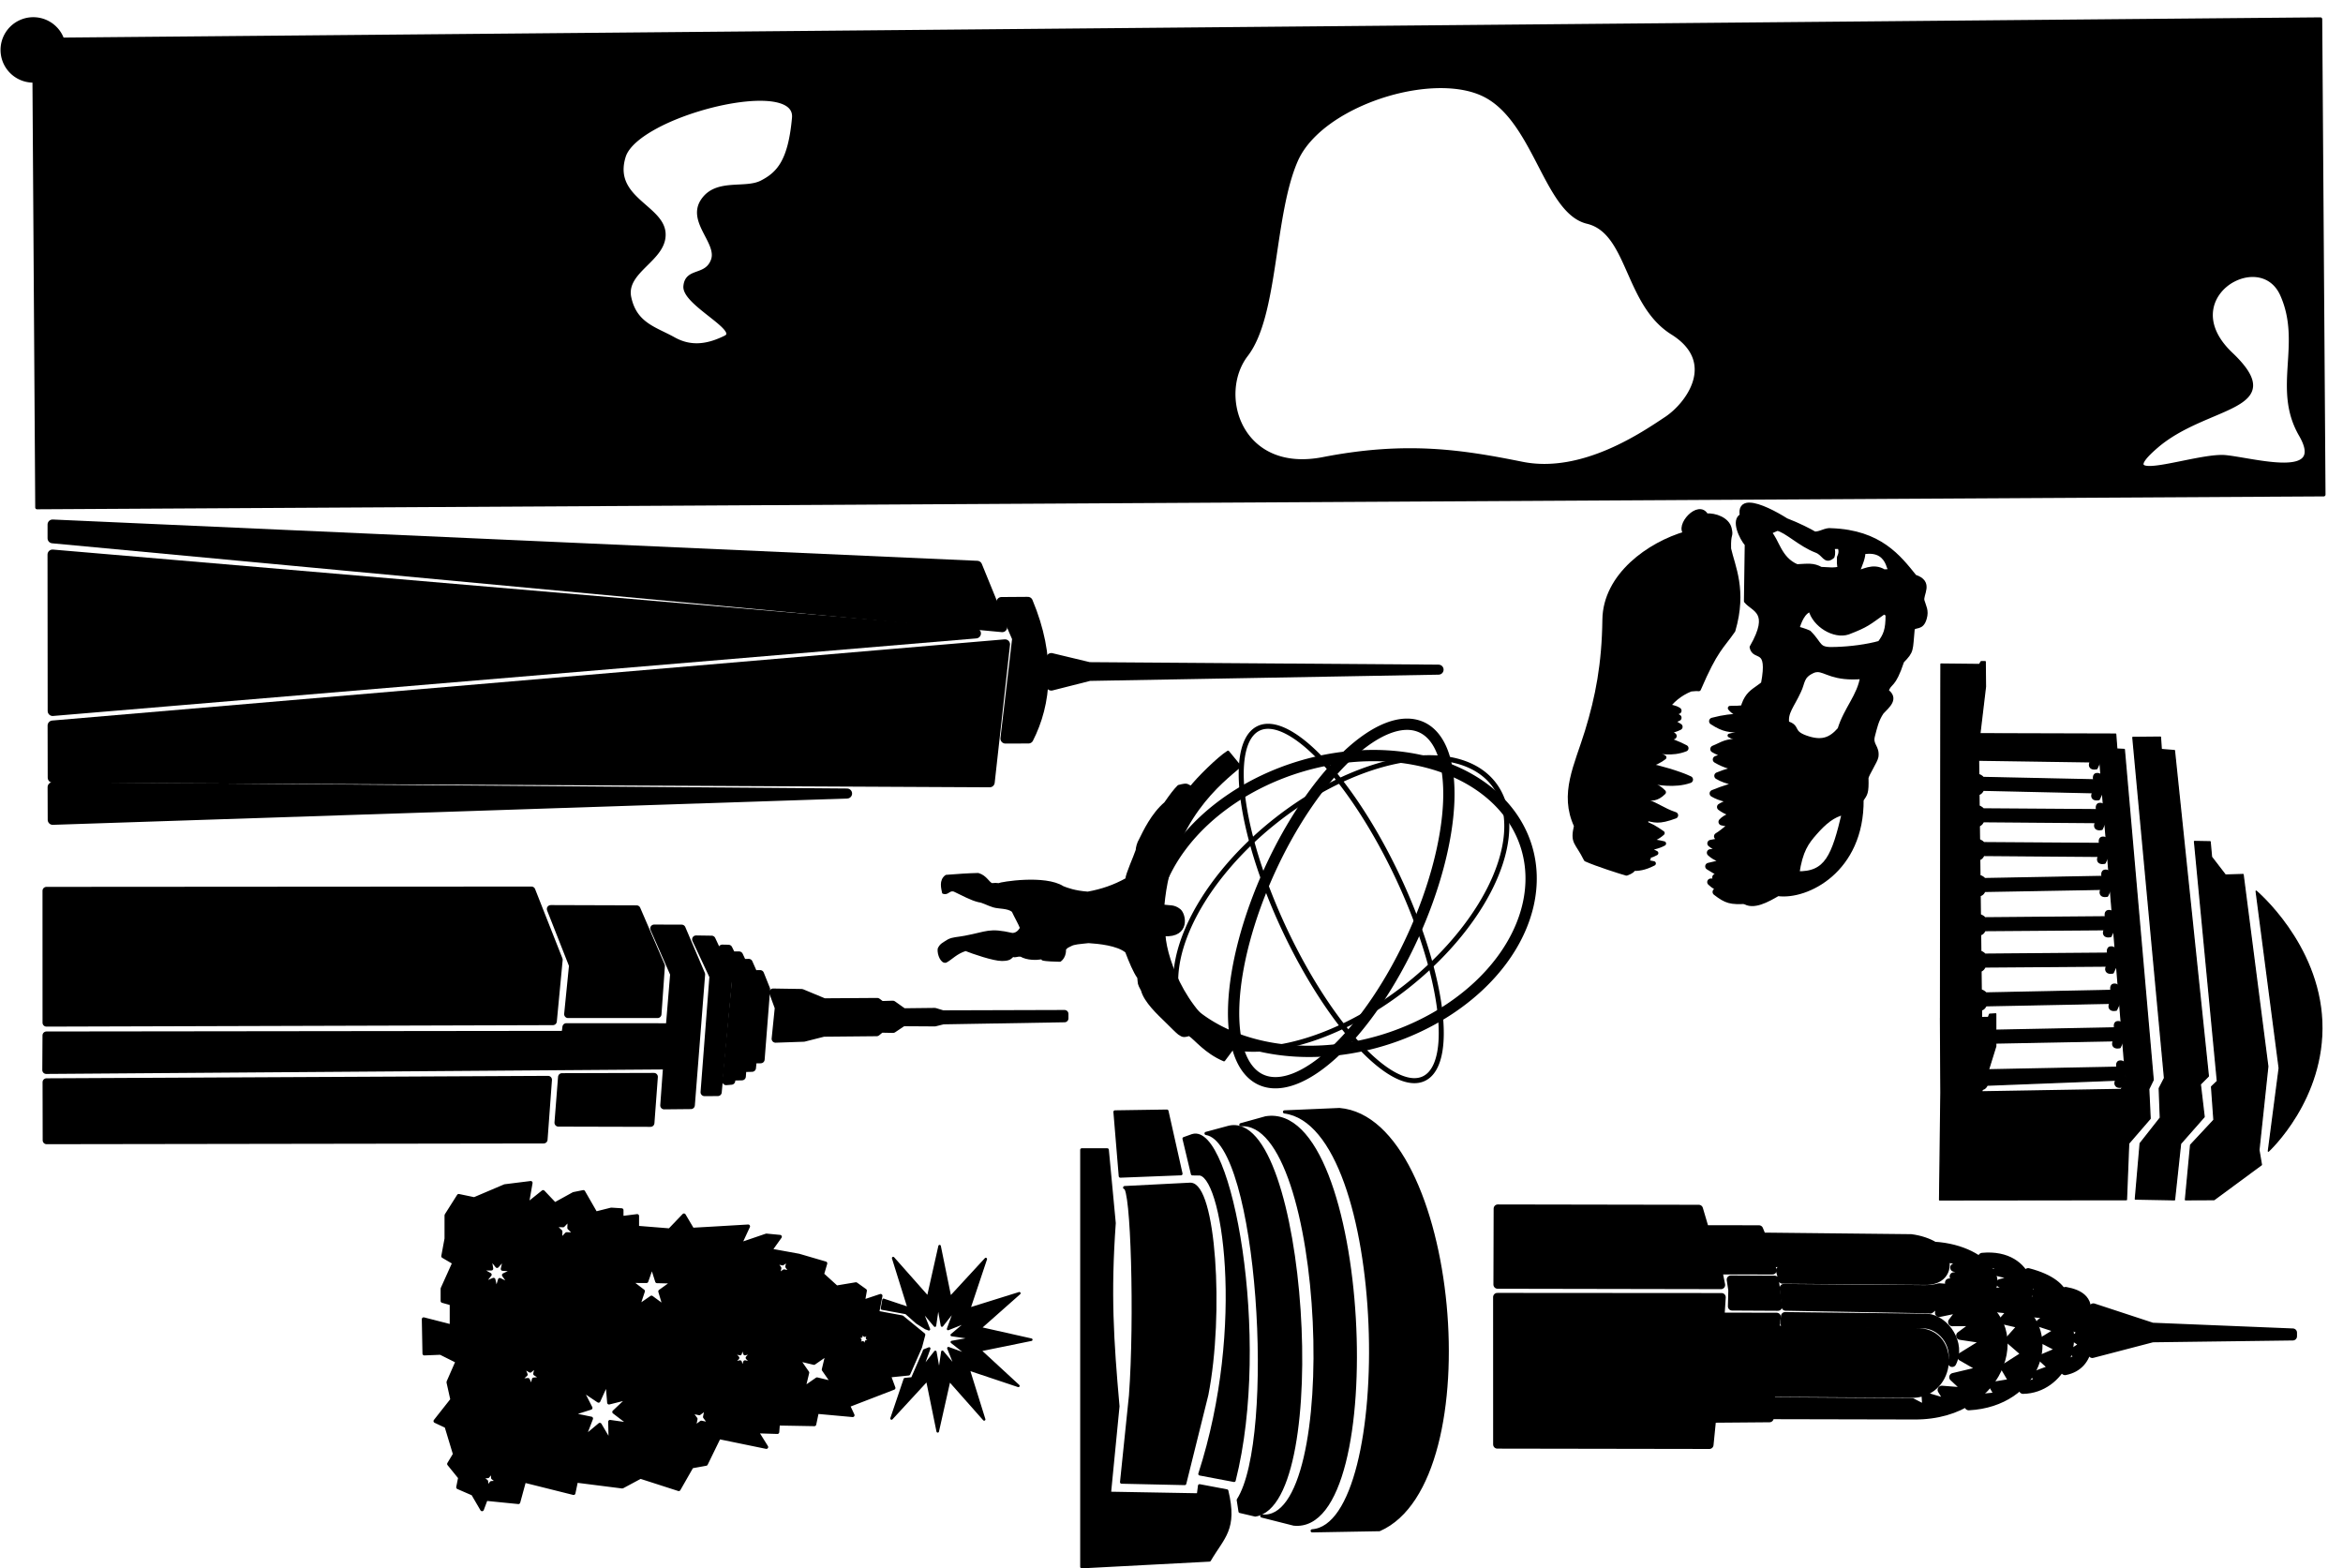 <?xml version="1.0" encoding="UTF-8" standalone="no"?>
<!-- Created with Inkscape (http://www.inkscape.org/) -->

<svg
   width="168.827mm"
   height="112.995mm"
   viewBox="0 0 168.827 112.995"
   version="1.1"
   id="svg5"
   xml:space="preserve"
   inkscape:version="1.2.2 (732a01da63, 2022-12-09)"
   sodipodi:docname="IconsTest.svg"
   inkscape:export-filename="manhattan-acrylic continuous.svg"
   inkscape:export-xdpi="96"
   inkscape:export-ydpi="96"
   xmlns:inkscape="http://www.inkscape.org/namespaces/inkscape"
   xmlns:sodipodi="http://sodipodi.sourceforge.net/DTD/sodipodi-0.dtd"
   xmlns="http://www.w3.org/2000/svg"
   xmlns:svg="http://www.w3.org/2000/svg"><sodipodi:namedview
     id="namedview7"
     pagecolor="#ffffff"
     bordercolor="#000000"
     borderopacity="0.25"
     inkscape:showpageshadow="2"
     inkscape:pageopacity="0.0"
     inkscape:pagecheckerboard="0"
     inkscape:deskcolor="#d1d1d1"
     inkscape:document-units="mm"
     showgrid="true"
     inkscape:zoom="1.5433538"
     inkscape:cx="325.58964"
     inkscape:cy="234.8781"
     inkscape:window-width="2560"
     inkscape:window-height="1361"
     inkscape:window-x="-9"
     inkscape:window-y="-9"
     inkscape:window-maximized="1"
     inkscape:current-layer="g22291"
     inkscape:rotation="-90" /><defs
     id="defs2" /><g
     inkscape:groupmode="layer"
     id="g22405"
     inkscape:label="Icons Test Cut"
     style="display:inline"
     transform="translate(-289.298,-103.813)"><g
       inkscape:groupmode="layer"
       id="g22277"
       inkscape:label="One World Trade Raster"
       style="display:inline"
       transform="matrix(2.726,0,0,2.726,-106.224,-75.44)"><path
         style="opacity:1;vector-effect:non-scaling-stroke;fill:#000000;fill-opacity:1;stroke:#000000;stroke-width:0.265;stroke-linecap:round;stroke-linejoin:round;stroke-dasharray:none;stroke-dashoffset:0;stroke-opacity:1;-inkscape-stroke:hairline"
         d="M 170.922,80.712 146.482,79.621 v 0.364 l 25.102,2.348 z"
         id="path22265"
         inkscape:export-filename="..\..\..\..\One World Trade test cut.svg"
         inkscape:export-xdpi="96"
         inkscape:export-ydpi="96" /><path
         style="opacity:1;vector-effect:non-scaling-stroke;fill:#000000;fill-opacity:1;stroke:#000000;stroke-width:0.265;stroke-linecap:round;stroke-linejoin:round;stroke-dasharray:none;stroke-dashoffset:0;stroke-opacity:1;-inkscape-stroke:hairline"
         d="m 146.485,84.549 -0.004,-4.134 24.408,2.084 z"
         id="path22267"
         sodipodi:nodetypes="cccc" /><path
         style="opacity:1;vector-effect:non-scaling-stroke;fill:#000000;fill-opacity:1;stroke:#000000;stroke-width:0.265;stroke-linecap:round;stroke-linejoin:round;stroke-dasharray:none;stroke-dashoffset:0;stroke-opacity:1;-inkscape-stroke:hairline"
         d="m 146.483,84.934 0.003,1.378 24.767,0.122 0.405,-3.646 z"
         id="path22269"
         sodipodi:nodetypes="ccccc" /><path
         style="opacity:1;vector-effect:non-scaling-stroke;fill:#000000;fill-opacity:1;stroke:#000000;stroke-width:0.265;stroke-linecap:round;stroke-linejoin:round;stroke-dasharray:none;stroke-dashoffset:0;stroke-opacity:1;-inkscape-stroke:hairline"
         d="m 146.483,86.563 21,0.168 -20.997,0.695 z"
         id="path22271"
         sodipodi:nodetypes="cccc" /><path
         style="opacity:1;vector-effect:non-scaling-stroke;fill:#000000;fill-opacity:1;stroke:#000000;stroke-width:0.265;stroke-linecap:round;stroke-linejoin:round;stroke-dasharray:none;stroke-dashoffset:0;stroke-opacity:1;-inkscape-stroke:hairline"
         d="m 171.669,85.278 0.609,-0.002 c 0.469,-0.921 0.598,-2.145 -0.017,-3.611 l -0.697,0.005 0.416,0.96 z"
         id="path22273"
         sodipodi:nodetypes="cccccc" /><path
         style="opacity:1;vector-effect:non-scaling-stroke;fill:#000000;fill-opacity:1;stroke:#000000;stroke-width:0.265;stroke-linecap:round;stroke-linejoin:round;stroke-dasharray:none;stroke-dashoffset:0;stroke-opacity:1;-inkscape-stroke:hairline"
         d="m 172.882,83.151 1,0.24 9.236,0.066 -9.228,0.165 -1.009,0.256 c 0.018,-0.243 0.032,-0.485 0,-0.728 z"
         id="path22275"
         sodipodi:nodetypes="cccccc" /></g><g
       inkscape:groupmode="layer"
       id="g22291"
       inkscape:label="Chrysler Raster"
       style="display:inline"
       transform="matrix(2.274,0,0,2.274,-4.109,1.965)"><path
         id="path22279"
         style="display:inline;opacity:1;vector-effect:non-scaling-stroke;fill:#000000;fill-opacity:1;stroke:#000000;stroke-width:0.265;stroke-linecap:round;stroke-linejoin:round;stroke-dasharray:none;stroke-dashoffset:0;stroke-opacity:1;-inkscape-stroke:hairline"
         d="m 176.488,83.084 -0.007,2.406 7.078,0.013 -0.093,-0.466 1.725,0.002 -0.083,-0.24 5.184,0.116 c 0.282,-0.119 0.34,-0.276 0.255,-0.426 l 0.453,0.029 -0.186,0.161 0.7,0.08 -0.559,0.194 0.862,0.181 -0.88,0.1 0.664,0.202 -0.811,-0.006 0.425,0.21 -0.737,-0.059 c -0.128,0.038 -0.281,0.059 -0.46,0.058 l -4.469,-0.036 0.059,0.584 4.552,0.082 c 0.01,0.003 0.018,0.006 0.028,0.009 l 0.361,-0.287 -0.076,0.395 0.76,-0.158 -0.345,0.45 0.845,-0.006 -0.59,0.438 0.9,0.134 -0.862,0.532 0.722,0.415 -0.979,0.234 0.505,0.471 -0.873,-0.068 0.274,0.444 -0.78,-0.231 0.026,0.421 -0.464,-0.24 -4.48,-0.03 0.012,-0.275 4.521,0.03 c 1.214,-0.059 1.341,-1.871 0.182,-1.943 l -4.576,-0.083 0.053,-0.406 -1.786,-0.004 0.04,-0.619 -7.107,-0.005 0.001,4.669 6.719,0.011 0.083,-0.831 1.823,-0.015 0.006,-0.098 4.579,0.01 c 2.921,0.021 3.717,-3.1 1.738,-3.687 1.488,-0.173 0.66,-1.576 -1.107,-1.681 -0.183,-0.112 -0.442,-0.201 -0.73,-0.239 l -4.725,-0.05 -0.095,-0.232 -1.715,-0.002 -0.191,-0.647 z"
         sodipodi:nodetypes="cccccccccccccccccccccccccccccccccccccccccccccccccccccccccccccc" /><path
         id="path22281"
         style="display:inline;opacity:1;vector-effect:non-scaling-stroke;fill:#000000;fill-opacity:1;stroke:#000000;stroke-width:0.265;stroke-linecap:round;stroke-linejoin:round;stroke-dasharray:none;stroke-dashoffset:0;stroke-opacity:1;-inkscape-stroke:hairline"
         d="m 195.359,86.218 c 0.01,0.033 0.01,0.062 0.009,0.1 l 0.069,0.052 -0.074,0.015 c -0.006,0.023 -0.009,0.055 -0.018,0.075 l 0.14,0.111 -0.166,0.013 c -0.007,0.019 -0.021,0.04 -0.029,0.058 0.009,0.014 0.022,0.043 0.029,0.066 l 0.254,0.043 -0.204,0.16 c 0.016,0.064 0.023,0.138 0.022,0.214 l 0.265,0.054 -0.271,0.161 c -0.006,0.076 -0.004,0.099 -0.015,0.16 l 0.179,0.025 -0.194,0.095 c -0.01,0.027 -0.016,0.052 -0.029,0.064 l 1.905,-0.497 4.448,-0.058 v -0.116 l -4.454,-0.182 z"
         sodipodi:nodetypes="ccccccccccccccccccccccc" /><path
         id="path22283"
         style="display:inline;opacity:1;vector-effect:non-scaling-stroke;fill:#000000;fill-opacity:1;stroke:#000000;stroke-width:0.265;stroke-linecap:round;stroke-linejoin:round;stroke-dasharray:none;stroke-dashoffset:0;stroke-opacity:1;-inkscape-stroke:hairline"
         d="m 193.792,85.408 -0.294,0.103 0.61,0.152 -0.591,0.097 0.69,0.175 -0.759,0.06 0.465,0.137 -0.575,0.003 c -0.03,0.02 -0.041,0.031 -0.072,0.046 0.081,0.079 0.159,0.142 0.192,0.215 l 0.585,0.057 -0.36,0.254 0.658,0.215 -0.541,0.33 0.586,0.303 -0.636,0.271 0.351,0.32 -0.58,0.215 0.113,0.221 -0.329,0.082 c -0.058,0.06 -0.127,0.127 -0.173,0.157 1.209,-0.024 1.847,-1.525 1.27,-2.394 0.054,-0.118 0.403,-0.93 -1.109,-1.325 0.055,0.061 0.109,0.148 0.13,0.211 z"
         sodipodi:nodetypes="ccccccccccccccccccccccccc" /><path
         id="path22285"
         style="display:inline;opacity:1;vector-effect:non-scaling-stroke;fill:#000000;fill-opacity:1;stroke:#000000;stroke-width:0.265;stroke-linecap:round;stroke-linejoin:round;stroke-dasharray:none;stroke-dashoffset:0;stroke-opacity:1;-inkscape-stroke:hairline"
         d="m 191.838,84.619 c 0.042,0.028 0.076,0.057 0.114,0.084 l 0.1,-0.009 -0.058,0.045 c 0.031,0.024 0.063,0.054 0.091,0.077 l 0.366,0.076 -0.153,0.191 0.79,0.193 -0.675,0.172 0.593,0.234 -0.687,0.037 0.413,0.162 -0.557,-0.009 c -0.083,0.044 -0.181,0.082 -0.289,0.113 0.129,0.073 0.242,0.156 0.341,0.245 l 0.577,0.059 -0.29,0.331 0.617,0.144 -0.426,0.476 0.529,0.458 -0.674,0.431 0.275,0.466 -0.644,0.107 0.191,0.327 -0.518,0.05 c -0.154,0.122 -0.267,0.179 -0.454,0.263 2.158,-0.114 2.886,-2.298 1.493,-3.207 0.728,0.011 0.533,-1.67 -1.063,-1.518 z"
         sodipodi:nodetypes="ccccccccccccccccccccccccccccc" /><path
         id="path22287"
         style="display:inline;opacity:1;vector-effect:non-scaling-stroke;fill:#000000;fill-opacity:1;stroke:#000000;stroke-width:0.265;stroke-linecap:round;stroke-linejoin:round;stroke-dasharray:none;stroke-dashoffset:0;stroke-opacity:1;-inkscape-stroke:hairline"
         d="m 194.477,85.699 c 0.021,0.037 0.048,0.079 0.064,0.119 l 0.158,0.057 -0.081,0.072 0.381,0.122 -0.353,0.035 0.361,0.126 -0.381,0.026 0.21,0.103 -0.256,0.01 c -0.009,0.016 -0.017,0.031 -0.027,0.047 0.037,0.058 0.065,0.117 0.093,0.175 l 0.24,0.044 -0.144,0.204 0.293,0.135 -0.242,0.221 0.294,0.197 -0.352,0.227 0.203,0.19 -0.312,0.133 0.037,0.118 -0.12,0.066 c -0.028,0.041 -0.045,0.065 -0.082,0.101 0.893,-0.173 0.812,-1.227 0.614,-1.589 0.256,-0.654 -0.152,-0.859 -0.597,-0.941 z"
         sodipodi:nodetypes="cccccccccccccccccccccccccc" /><path
         id="path22289"
         style="display:inline;opacity:1;vector-effect:non-scaling-stroke;fill:#000000;fill-opacity:1;stroke:#000000;stroke-width:0.265;stroke-linecap:round;stroke-linejoin:round;stroke-dasharray:none;stroke-dashoffset:0;stroke-opacity:1;-inkscape-stroke:hairline"
         d="m 190.204,85.133 -4.771,-0.089 0.077,0.287 4.581,0.038 c 0.448,-0.021 0.607,-0.298 0.581,-0.556 -0.003,0.122 -0.208,0.313 -0.468,0.321 z m -6.331,0.201 0.051,0.333 -0.013,0.514 1.453,0.008 -0.104,-0.848 z m 1.718,1.16 -0.023,0.222 4.369,0.031 c 0.575,-0.018 1.094,0.596 0.947,1.222 0.303,-0.595 -0.207,-1.367 -0.786,-1.424 z"
         sodipodi:nodetypes="cccccccccccccccccc" /></g><g
       inkscape:groupmode="layer"
       id="g22309"
       inkscape:label="Empire State Raster"
       transform="matrix(2.126,0,0,2.126,10.348,-115.586)"
       style="display:inline"><path
         id="path22293"
         style="opacity:1;vector-effect:non-scaling-stroke;fill:#000000;fill-opacity:1;stroke:#000000;stroke-width:0.265;stroke-linecap:round;stroke-linejoin:round;stroke-dasharray:none;stroke-dashoffset:0;stroke-opacity:1;-inkscape-stroke:hairline"
         d="m 153.379,134.665 0.676,1.541 -0.149,1.804 -3.503,-0.002 -0.033,0.26 -17.588,0.021 -0.007,1.174 21.042,-0.153 -0.098,1.353 0.908,-0.009 0.348,-4.433 -0.662,-1.553 z"
         sodipodi:nodetypes="ccccccccccccc" /><path
         style="opacity:1;vector-effect:non-scaling-stroke;fill:#000000;fill-opacity:1;stroke:#000000;stroke-width:0.265;stroke-linecap:round;stroke-linejoin:round;stroke-dasharray:none;stroke-dashoffset:0;stroke-opacity:1;-inkscape-stroke:hairline"
         d="m 149.784,139.793 -17,0.083 0.004,1.968 16.847,-0.025 z"
         id="path22295"
         sodipodi:nodetypes="ccccc" /><path
         style="opacity:1;vector-effect:non-scaling-stroke;fill:#000000;fill-opacity:1;stroke:#000000;stroke-width:0.265;stroke-linecap:round;stroke-linejoin:round;stroke-dasharray:none;stroke-dashoffset:0;stroke-opacity:1;-inkscape-stroke:hairline"
         d="m 150.255,139.702 -0.121,1.546 3.123,0.008 0.116,-1.563 z"
         id="path22297"
         sodipodi:nodetypes="ccccc" /><path
         style="opacity:1;vector-effect:non-scaling-stroke;fill:#000000;fill-opacity:1;stroke:#000000;stroke-width:0.265;stroke-linecap:round;stroke-linejoin:round;stroke-dasharray:none;stroke-dashoffset:0;stroke-opacity:1;-inkscape-stroke:hairline"
         d="m 155.82,139.843 0.331,-3.473 -0.463,-1.025 0.211,0.004 0.112,0.227 h 0.248 l 0.12,0.256 0.207,-0.004 0.17,0.384 0.215,-0.004 0.207,0.517 -0.186,2.377 -0.265,0.004 -0.029,0.285 -0.322,0.008 -0.021,0.281 -0.347,0.008 -0.012,0.141 z"
         id="path22299"
         sodipodi:nodetypes="ccccccccccccccccccc" /><path
         id="path22301"
         style="display:inline;opacity:1;vector-effect:non-scaling-stroke;fill:#000000;fill-opacity:1;stroke:#000000;stroke-width:0.265;stroke-linecap:round;stroke-linejoin:round;stroke-dasharray:none;stroke-dashoffset:0;stroke-opacity:1;-inkscape-stroke:hairline"
         d="m 155.329,135.042 -0.53,-0.008 0.587,1.255 -0.301,3.926 0.453,-0.002 0.364,-3.941 z"
         sodipodi:nodetypes="ccccccc" /><path
         id="path22303"
         style="display:inline;opacity:1;vector-effect:non-scaling-stroke;fill:#000000;fill-opacity:1;stroke:#000000;stroke-width:0.265;stroke-linecap:round;stroke-linejoin:round;stroke-dasharray:none;stroke-dashoffset:0;stroke-opacity:1;-inkscape-stroke:hairline"
         d="m 152.785,134.014 -2.91,-0.009 0.752,1.91 -0.165,1.654 3.034,-2.7e-4 0.116,-1.637 z"
         sodipodi:nodetypes="ccccccc" /><path
         id="path22305"
         style="display:inline;opacity:1;vector-effect:non-scaling-stroke;fill:#000000;fill-opacity:1;stroke:#000000;stroke-width:0.265;stroke-linecap:round;stroke-linejoin:round;stroke-dasharray:none;stroke-dashoffset:0;stroke-opacity:1;-inkscape-stroke:hairline"
         d="m 132.782,133.388 0.001,4.471 17.166,-0.05 0.198,-2.084 -0.926,-2.348 z"
         sodipodi:nodetypes="cccccc" /><path
         style="opacity:1;vector-effect:non-scaling-stroke;fill:#000000;fill-opacity:1;stroke:#000000;stroke-width:0.265;stroke-linecap:round;stroke-linejoin:round;stroke-dasharray:none;stroke-dashoffset:0;stroke-opacity:1;-inkscape-stroke:hairline"
         d="m 157.411,136.833 0.19,0.517 -0.107,1.054 0.959,-0.033 0.67,-0.17 1.798,-0.017 0.145,-0.12 0.409,0.008 0.339,-0.227 1.078,0.007 0.281,-0.07 4.116,-0.07 v -0.152 l -4.128,0.012 -0.269,-0.082 -1.064,0.012 -0.362,-0.257 -0.386,0.012 -0.14,-0.105 -1.801,0.012 -0.76,-0.316 z"
         id="path22307"
         sodipodi:nodetypes="cccccccccccccccccccccc" /></g><g
       inkscape:groupmode="layer"
       id="g22313"
       inkscape:label="Central Park"><path
         id="path22311"
         style="opacity:1;vector-effect:non-scaling-stroke;fill:#000000;fill-opacity:1;stroke:#000000;stroke-width:0.265;stroke-linecap:round;stroke-linejoin:round;stroke-dasharray:none;stroke-dashoffset:0;stroke-opacity:1;-inkscape-stroke:hairline"
         d="m 290.605,105.47 a 2.225,2.225 0 0 0 -0.85,3.03 2.225,2.225 0 0 0 2.014,1.133 l 0.2,30.743 164.764,-0.928 -0.237,-34.253 -162.708,1.458 a 2.225,2.225 0 0 0 -0.151,-0.333 2.225,2.225 0 0 0 -3.03,-0.85 z m 45.996,7.46 c 3.642,-1.945 10.108,-2.989 9.897,-0.628 -0.282,3.148 -1.126,4.028 -2.323,4.643 -1.197,0.615 -3.264,-0.18 -4.26,1.331 -0.995,1.51 1.206,3.018 0.74,4.288 -0.466,1.27 -1.868,0.624 -1.983,1.872 -0.115,1.249 4.028,3.124 2.902,3.681 -1.126,0.557 -2.386,0.868 -3.726,0.12 -1.34,-0.748 -2.781,-1.047 -3.194,-2.985 -0.413,-1.938 2.605,-2.746 2.471,-4.65 -0.134,-1.904 -3.809,-2.494 -2.872,-5.518 0.234,-0.756 1.135,-1.505 2.349,-2.153 z m 49.628,-1.035 c 3.1,-1.74 7.327,-2.445 9.847,-1.32 3.84,1.714 4.546,8.5 7.6,9.231 3.053,0.732 2.77,5.897 6.124,7.995 3.355,2.098 1.105,5.139 -0.45,6.166 -1.554,1.026 -5.989,4.131 -10.368,3.25 -4.379,-0.881 -8.369,-1.5 -14.349,-0.336 -5.979,1.164 -7.734,-4.635 -5.532,-7.497 2.202,-2.862 1.85,-10.045 3.59,-14.017 0.598,-1.366 1.913,-2.561 3.537,-3.472 z m 63.977,12.113 c 1.228,-0.66 2.831,-0.51 3.523,1.044 1.581,3.552 -0.591,6.748 1.345,10.093 1.936,3.345 -3.303,1.809 -5.402,1.593 -2.099,-0.216 -8.587,2.333 -4.983,-0.767 3.604,-3.1 9.613,-2.619 5.365,-6.656 -2.389,-2.27 -1.428,-4.46 0.151,-5.308 z" /></g><g
       inkscape:groupmode="layer"
       id="g22329"
       inkscape:label="Guggenheim"
       style="display:inline"
       transform="matrix(0.861,0,0,0.861,54.846,26.853)"><path
         style="display:inline;vector-effect:non-scaling-stroke;fill:#000000;fill-opacity:1;stroke:#000000;stroke-width:0.265;stroke-linecap:round;stroke-linejoin:round;stroke-dasharray:none;stroke-opacity:1;-inkscape-stroke:hairline"
         d="m 371.136,187.61 -5.077,0.198 -0.446,-5.374 4.349,-0.066 z"
         id="path22315" /><path
         style="display:inline;vector-effect:non-scaling-stroke;fill:#000000;fill-opacity:1;stroke:#000000;stroke-width:0.265;stroke-linecap:round;stroke-linejoin:round;stroke-dasharray:none;stroke-opacity:1;-inkscape-stroke:hairline"
         d="m 372.095,184.418 c 3.164,-0.981 6.493,16.939 3.489,28.856 l -2.868,-0.543 c 4.021,-12.449 1.958,-25.358 -0.125,-25.105 l -0.496,-0.008 -0.703,-2.948 z"
         id="path22317"
         sodipodi:nodetypes="ccccccc" /><path
         style="display:inline;vector-effect:non-scaling-stroke;fill:#000000;fill-opacity:1;stroke:#000000;stroke-width:0.265;stroke-linecap:round;stroke-linejoin:round;stroke-dasharray:none;stroke-opacity:1;-inkscape-stroke:hairline"
         d="m 373.236,184.236 c 4.47,0.684 5.981,25.576 2.695,30.675 l 0.149,0.959 1.273,0.298 c 6.339,-0.976 4.162,-33.999 -2.216,-32.445 z"
         id="path22319"
         sodipodi:nodetypes="cccccc" /><path
         style="display:inline;vector-effect:non-scaling-stroke;fill:#000000;fill-opacity:1;stroke:#000000;stroke-width:0.265;stroke-linecap:round;stroke-linejoin:round;stroke-dasharray:none;stroke-opacity:1;-inkscape-stroke:hairline"
         d="m 376.147,183.509 c 7.199,-0.513 8.61,33.503 1.753,32.742 l 2.679,0.678 c 7.993,0.843 6.278,-35.421 -2.348,-33.999 z"
         id="path22321"
         sodipodi:nodetypes="ccccc" /><path
         style="display:inline;vector-effect:non-scaling-stroke;fill:#000000;fill-opacity:1;stroke:#000000;stroke-width:0.265;stroke-linecap:round;stroke-linejoin:round;stroke-dasharray:none;stroke-opacity:1;-inkscape-stroke:hairline"
         d="m 379.801,182.434 4.597,-0.198 c 9.812,0.838 12.645,31.078 3.34,35.157 l -5.622,0.099 c 7.1,-0.507 6.593,-33.856 -2.315,-35.057 z"
         id="path22323"
         sodipodi:nodetypes="ccccc" /><path
         style="display:inline;vector-effect:non-scaling-stroke;fill:#000000;fill-opacity:1;stroke:#000000;stroke-width:0.265;stroke-linecap:round;stroke-linejoin:round;stroke-dasharray:none;stroke-opacity:1;-inkscape-stroke:hairline"
         d="m 364.968,185.609 0.579,6.135 c -0.421,5.897 -0.182,9.745 0.314,15.329 l -0.711,7.276 7.441,0.132 0.099,-0.761 2.282,0.43 c 0.772,3.219 -0.309,3.825 -1.455,5.788 l -10.683,0.562 v -34.892 z"
         id="path22325"
         sodipodi:nodetypes="ccccccccccc" /><path
         style="vector-effect:non-scaling-stroke;fill:#000000;fill-opacity:1;stroke:#000000;stroke-width:0.265;stroke-linecap:round;stroke-linejoin:round;stroke-dasharray:none;stroke-opacity:1;-inkscape-stroke:hairline"
         d="m 366.423,188.769 5.496,-0.281 c 2.003,0 2.709,10.809 1.38,17.61 l -1.848,7.437 -5.285,-0.117 0.748,-7.25 c 0.468,-6.361 0.164,-17.563 -0.491,-17.399 z"
         id="path22327"
         sodipodi:nodetypes="ccccccc" /></g><g
       inkscape:groupmode="layer"
       id="g22335"
       inkscape:label="Rockefeller Tree"
       style="display:inline"><path
         id="path22331"
         style="display:inline;vector-effect:non-scaling-stroke;fill:#000000;fill-opacity:1;stroke:#000000;stroke-width:0.183;stroke-linecap:round;stroke-linejoin:round;-inkscape-stroke:hairline"
         inkscape:transform-center-x="3.8786552e-06"
         inkscape:transform-center-y="-2.5188175e-06"
         d="m 357.001,193.601 -0.831,3.701 -2.514,-2.84 1.13,3.62 -1.827,-0.611 -0.11,0.626 1.735,0.318 0.782,0.691 0.631,0.4 0.234,0.085 -0.586,-1.474 1.021,1.213 0.229,-1.569 0.278,1.562 0.983,-1.244 -0.541,1.491 1.474,-0.586 -1.213,1.021 1.569,0.229 -1.562,0.278 1.244,0.983 -1.491,-0.541 0.586,1.474 -1.021,-1.213 -0.229,1.569 -0.278,-1.561 -0.983,1.244 0.541,-1.491 -0.364,0.145 -0.032,0.105 -0.827,1.908 -0.532,0.053 -0.958,2.832 2.57,-2.788 0.757,3.716 0.832,-3.7 2.514,2.84 -1.13,-3.62 3.597,1.203 -2.788,-2.57 3.716,-0.757 -3.7,-0.832 2.84,-2.514 -3.62,1.13 1.203,-3.597 -2.571,2.788 z" /><path
         id="path22333"
         style="vector-effect:non-scaling-stroke;fill:#000000;stroke:#000000;stroke-width:0.265;stroke-linecap:round;stroke-linejoin:round;stroke-dasharray:none;stroke-opacity:1;-inkscape-stroke:hairline"
         d="m 327.541,189.04 -1.871,0.234 -2.198,0.935 -1.122,-0.234 -0.889,1.404 v 1.684 l -0.234,1.263 0.795,0.468 -0.842,1.871 v 0.889 l 0.655,0.187 v 1.637 l -2.011,-0.515 0.047,2.479 1.169,-0.046 1.216,0.608 -0.655,1.497 0.281,1.263 -1.216,1.543 0.795,0.374 0.608,2.011 -0.421,0.702 0.795,0.982 -0.141,0.701 1.076,0.468 0.655,1.123 0.281,-0.749 2.339,0.234 0.421,-1.544 3.555,0.889 0.187,-0.889 3.321,0.421 1.309,-0.702 2.76,0.889 0.935,-1.637 1.029,-0.187 0.935,-1.918 3.414,0.702 -0.701,-1.123 1.497,0.047 0.047,-0.608 2.619,0.047 0.187,-0.889 2.572,0.234 -0.327,-0.702 3.274,-1.263 -0.327,-0.888 1.403,-0.141 0.842,-1.918 0.234,-0.888 -1.544,-1.263 -1.777,-0.328 0.234,-1.216 -1.263,0.421 0.141,-0.795 -0.655,-0.468 -1.404,0.234 -1.029,-0.935 0.234,-0.795 -1.918,-0.561 -2.058,-0.374 0.702,-0.982 -0.982,-0.094 -1.917,0.655 0.608,-1.31 -2.385,0.141 -1.637,0.093 -0.608,-1.029 -1.029,1.075 -2.338,-0.187 v -0.842 l -1.122,0.141 v -0.561 l -0.748,-0.047 -1.123,0.281 -0.888,-1.544 -0.702,0.141 -1.357,0.748 -0.842,-0.889 -1.169,0.935 z m 2.79,2.586 -0.021,0.666 0.484,0.458 -0.666,-0.021 -0.458,0.484 0.021,-0.666 -0.484,-0.458 0.666,0.021 z m -5.77,2.722 0.554,0.693 0.594,-0.659 -0.196,0.865 0.885,0.053 -0.799,0.386 0.51,0.725 -0.799,-0.383 -0.249,0.851 -0.198,-0.864 -0.821,0.336 0.552,-0.694 -0.774,-0.433 0.887,-10e-4 z m 21.579,0.189 -0.124,0.541 0.322,0.452 -0.541,-0.124 -0.452,0.322 0.124,-0.541 -0.322,-0.452 0.541,0.123 z m -9.863,0.463 0.362,1.137 1.193,0.029 -0.97,0.696 0.341,1.144 -0.961,-0.707 -0.982,0.679 0.376,-1.133 -0.948,-0.725 1.194,0.007 z m 15.061,4.569 0.269,0.441 0.454,-0.247 -0.247,0.454 0.441,0.269 -0.517,0.012 -0.012,0.517 -0.269,-0.441 -0.454,0.247 0.247,-0.454 -0.441,-0.269 0.517,-0.012 z m -8.542,1.16 0.182,0.608 0.616,-0.152 -0.436,0.461 0.44,0.457 -0.618,-0.146 -0.176,0.609 -0.182,-0.608 -0.616,0.152 0.435,-0.461 -0.439,-0.457 0.618,0.146 z m 6.123,0.621 -0.276,1.147 0.673,0.969 -1.147,-0.276 -0.969,0.673 0.276,-1.147 -0.673,-0.969 1.147,0.276 z m -20.923,0.818 -0.144,0.633 0.551,0.343 -0.646,0.058 -0.156,0.63 -0.255,-0.597 -0.648,0.046 0.489,-0.427 -0.244,-0.602 0.558,0.333 z m 5.057,1.204 0.127,1.508 1.468,-0.369 -1.1,1.039 1.204,0.917 -1.499,-0.212 0.034,1.513 -0.768,-1.304 -1.162,0.97 0.541,-1.414 -1.483,-0.304 1.442,-0.459 -0.687,-1.349 1.258,0.841 z m 7.168,1.881 -0.135,0.655 0.399,0.536 -0.655,-0.135 -0.536,0.399 0.135,-0.655 -0.399,-0.536 0.655,0.135 z m -15.446,4.509 0.039,0.533 0.424,0.327 -0.534,0.038 -0.326,0.425 -0.039,-0.534 -0.424,-0.326 0.534,-0.039 z" /></g><g
       inkscape:groupmode="layer"
       id="g22347"
       inkscape:label="Rockefeller Atlas"
       style="display:inline"
       transform="matrix(0.95,0,0,0.95,32.625,-104.265)"><path
         style="display:inline;vector-effect:non-scaling-stroke;fill:#000000;fill-opacity:1;stroke:#000000;stroke-width:0.19;stroke-linecap:round;stroke-linejoin:round;stroke-dasharray:none;stroke-opacity:1;-inkscape-stroke:hairline"
         d="m 341.396,291.002 c -0.046,0.412 0.233,1.046 0.53,0.948 0.409,-0.217 0.768,-0.659 1.497,-0.888 0.561,0.226 2.13,0.763 2.75,0.758 0.62,-0.005 0.634,-0.149 0.833,-0.31 0.239,0.087 0.258,-0.048 0.613,-0.013 0.484,0.282 1.179,0.262 1.519,0.205 0.167,0.007 0.127,0.052 0.129,0.079 0.235,0.077 0.996,0.091 1.316,0.099 0.3,-0.222 0.377,-0.614 0.356,-0.85 0.14,-0.194 0.204,-0.201 0.435,-0.318 0.28,-0.159 0.666,-0.166 1.368,-0.246 0.751,0.046 2.206,0.183 2.873,0.738 0.309,0.801 0.592,1.496 0.921,1.968 0.063,0.514 -0.025,0.387 0.282,0.964 0.223,0.85 1.231,1.779 1.782,2.316 0.586,0.572 0.769,0.775 1.01,0.97 0.261,0.153 0.282,0.238 0.774,0.087 0.494,0.324 1.219,1.322 2.635,1.923 l 0.98,-1.316 c -3.7,-1.699 -5.383,-6.149 -5.515,-8.174 1.877,0.116 1.585,-1.557 1.155,-1.893 -0.431,-0.336 -0.721,-0.24 -1.239,-0.318 0.582,-6.545 4.504,-9.449 5.823,-10.582 l -0.896,-1.092 c -0.765,0.477 -2.337,2.064 -2.799,2.659 -0.367,-0.109 -0.192,-0.259 -0.952,-0.056 -0.301,0.304 -0.525,0.599 -1.008,1.288 -0.987,0.842 -1.595,2.151 -1.904,2.771 -0.155,0.244 -0.246,0.631 -0.248,0.794 -0.185,0.563 -0.757,1.786 -0.787,2.201 -0.944,0.525 -1.875,0.842 -2.939,1.036 -0.995,-0.072 -1.576,-0.295 -1.89,-0.42 -1.365,-0.878 -4.719,-0.317 -4.871,-0.224 -0.187,-0.024 -0.291,-0.024 -0.518,0 -0.286,-0.095 -0.442,-0.592 -1.036,-0.77 -0.677,0.011 -1.653,0.077 -2.421,0.14 -0.481,0.333 -0.28,0.948 -0.225,1.253 0.353,0.124 0.413,-0.279 0.821,-0.169 0.66,0.305 1.251,0.654 1.867,0.805 0.303,0.028 0.688,0.263 1.12,0.392 0.431,0.129 1.087,0.055 1.47,0.364 0.179,0.393 0.499,0.944 0.63,1.288 -0.17,0.322 -0.403,0.471 -0.672,0.476 -1.792,-0.403 -1.858,-0.115 -3.597,0.21 -0.59,0.113 -0.893,0.09 -1.246,0.266 -0.395,0.252 -0.582,0.312 -0.726,0.64 z"
         id="path22337"
         sodipodi:nodetypes="ccccccccccccccccccccczccccccccccccccccccccccccc" /><path
         id="path22339"
         style="display:inline;fill:none;stroke:#000000;stroke-width:0.856;stroke-linecap:round;stroke-linejoin:round;stroke-opacity:1"
         d="m 385.968,283.29 a 10.844,14.688 73.124 0 1 -10.907,14.64 10.844,14.688 73.124 0 1 -17.203,-6.113 10.844,14.688 73.124 0 1 10.907,-14.64 10.844,14.688 73.124 0 1 17.203,6.113 z" /><path
         id="path22341"
         style="display:inline;fill:none;stroke:#000000;stroke-width:0.856;stroke-linecap:round;stroke-linejoin:round;stroke-opacity:1"
         d="m 378,274.187 a 5.98,14.688 24.482 0 1 -0.644,15.845 5.98,14.688 24.482 0 1 -11.529,10.889 5.98,14.688 24.482 0 1 0.644,-15.845 5.98,14.688 24.482 0 1 11.529,-10.889 z" /><path
         id="path22343"
         style="display:inline;fill:none;stroke:#000000;stroke-width:0.382;stroke-linecap:round;stroke-linejoin:round;stroke-dasharray:none;stroke-opacity:1"
         d="m 378.175,300.84 a 14.688,4.735 64.764 0 1 -10.545,-11.267 14.688,4.735 64.764 0 1 -1.979,-15.305 14.688,4.735 64.764 0 1 10.545,11.267 14.688,4.735 64.764 0 1 1.979,15.305 z" /><path
         id="path22345"
         style="display:inline;fill:none;stroke:#000000;stroke-width:0.382;stroke-linecap:round;stroke-linejoin:round;stroke-dasharray:none;stroke-opacity:1"
         d="m 360.377,296.645 a 8.011,14.688 51.761 0 1 6.578,-15.383 8.011,14.688 51.761 0 1 16.495,-2.799 8.011,14.688 51.761 0 1 -6.578,15.383 8.011,14.688 51.761 0 1 -16.495,2.799 z" /></g><g
       inkscape:groupmode="layer"
       id="g22373"
       inkscape:label="AMNH"
       transform="matrix(1.237,0,0,1.237,-92.428,-44.705)"><path
         id="path22349"
         style="display:inline;vector-effect:non-scaling-stroke;fill:#000000;fill-opacity:1;stroke:#000000;stroke-width:0.265;stroke-linecap:round;stroke-linejoin:round;stroke-dasharray:none;stroke-opacity:1;-inkscape-stroke:hairline"
         d="m 410.472,149.47 c -0.313,0.007 -0.492,0.182 -0.401,0.64 -0.539,0.227 -0.038,1.29 0.283,1.654 -0.022,1.249 -0.028,1.943 -0.047,3.307 0.425,0.519 1.535,0.598 0.331,2.693 0.156,0.726 1.088,-0.127 0.661,2.126 -0.739,0.616 -1.361,0.539 -1.37,3.307 0.173,0.962 2.038,4.632 0.663,8.476 0.044,0.26 0.006,0.82 -0.427,0.878 0.531,0.419 1.4,-0.085 1.984,-0.425 1.668,0.234 4.9,-1.35 4.866,-5.48 0.234,-0.352 0.308,-0.38 0.284,-1.276 0.042,-0.235 0.544,-0.993 0.579,-1.228 0.086,-0.584 -0.354,-0.658 -0.201,-1.228 0.126,-0.472 0.209,-0.909 0.52,-1.37 0.353,-0.372 0.89,-0.797 0.266,-1.228 0.215,-0.606 0.397,-0.182 0.916,-1.748 0.595,-0.61 0.491,-0.599 0.614,-1.895 0.171,-0.249 0.528,0.028 0.703,-0.608 0.128,-0.434 -0.04,-0.674 -0.135,-1.004 -0.109,-0.378 0.569,-1.07 -0.442,-1.397 -0.922,-1.145 -2.03,-2.602 -4.849,-2.702 -0.332,-0.057 -0.657,0.224 -0.992,0.189 -0.218,-0.138 -0.958,-0.516 -1.643,-0.776 -0.639,-0.403 -1.577,-0.897 -2.131,-0.903 -0.01,-1.3e-4 -0.02,-2.3e-4 -0.03,0 z m 1.645,1.377 c 0.531,0.102 1.35,0.933 2.276,1.282 0.488,0.185 0.506,0.693 0.931,0.343 0.045,-0.104 0.057,-0.412 -0.042,-0.551 0.152,-0.01 0.282,-0.018 0.468,-0.012 0.094,0.198 0.085,0.405 -0.025,0.618 0.006,0.214 -0.035,0.446 0.067,0.659 -0.387,0.105 -0.711,0.042 -1.136,0.029 -0.454,-0.25 -0.764,-0.184 -1.395,-0.155 -1.045,-0.434 -1.164,-1.545 -1.612,-1.971 0.145,-0.109 0.22,-0.133 0.468,-0.242 z m 5.363,1.34 c 0.711,-0.002 1.011,0.443 1.144,0.881 0.043,0.121 0.074,0.141 0.184,0.242 -0.184,0.046 -0.317,0.039 -0.476,0.05 -0.663,-0.411 -1.24,0.053 -1.578,0.05 0.195,-0.422 0.411,-0.984 0.35,-1.186 0.123,-0.023 0.237,-0.035 0.343,-0.037 0.011,-2.5e-4 0.023,-5e-4 0.034,-5.2e-4 z m -3.417,3.379 c 0.225,0.902 1.373,1.593 2.172,1.328 1.118,-0.429 1.191,-0.547 2.071,-1.169 0.1,0.004 0.216,0.073 0.251,0.167 0.002,0.852 -0.129,1.171 -0.468,1.629 -0.735,0.206 -1.694,0.332 -2.581,0.359 -1.087,0.052 -0.819,-0.248 -1.545,-0.969 -0.22,-0.103 -0.596,-0.216 -0.693,-0.226 0.107,-0.376 0.345,-1.027 0.793,-1.119 z m 0.395,3.514 c 0.49,-0.006 0.921,0.551 2.62,0.403 -0.167,1.119 -0.955,1.872 -1.32,3.065 -0.549,0.633 -1.081,0.803 -1.979,0.485 -0.898,-0.318 -0.4,-0.629 -1.095,-0.835 -0.11,-0.632 0.305,-1.037 0.685,-1.871 0.255,-0.517 0.141,-0.872 0.801,-1.178 0.103,-0.048 0.196,-0.068 0.287,-0.069 z m 1.56,8.31 c -0.603,2.552 -1.008,3.6 -2.746,3.555 0.199,-1.35 0.549,-1.816 1.057,-2.392 0.508,-0.576 1.028,-1.034 1.689,-1.163 z"
         sodipodi:nodetypes="sccccccccccccscccccsccccsssscccccccccssscccccssscccccccccsccsccsssccsc" /><path
         style="vector-effect:non-scaling-stroke;fill:#000000;fill-opacity:1;stroke:#000000;stroke-width:0.265;stroke-linecap:round;stroke-linejoin:round;stroke-dasharray:none;stroke-opacity:1;-inkscape-stroke:hairline"
         d="m 407.975,150.104 c 0.516,-0.046 1.232,0.221 1.353,0.743 0.121,0.523 -0.059,0.197 -0.033,1.178 0.226,1.031 0.938,2.413 0.251,4.761 -0.679,0.986 -1.004,1.076 -2.005,3.408 -0.132,-0.024 -0.314,0.008 -0.468,0.017 -2.6,1.052 -2.413,4.561 -2.514,6.715 -0.101,2.154 -0.575,2.654 -0.785,3.199 -0.211,0.545 0.192,0.574 -0.443,0.81 -0.343,-0.098 -1.726,-0.535 -2.355,-0.819 -0.529,-1.069 -0.801,-0.928 -0.568,-1.954 -0.869,-1.87 0.022,-3.497 0.635,-5.496 0.613,-1.999 0.987,-3.918 1.019,-6.506 0.032,-2.588 2.608,-4.406 4.744,-5.02 -0.553,-0.422 0.746,-1.866 1.169,-1.036 z"
         id="path22351"
         sodipodi:nodetypes="czcccczcccczzcc" /><path
         style="display:inline;vector-effect:non-scaling-stroke;fill:#000000;fill-opacity:1;stroke:#000000;stroke-width:0.265;stroke-linecap:round;stroke-linejoin:round;stroke-dasharray:none;stroke-opacity:1;-inkscape-stroke:hairline"
         d="m 410.201,161.271 c -0.361,0.03 -0.435,0.04 -0.832,0.039 0.197,0.249 0.432,0.34 0.721,0.418 0.032,-0.174 0.078,-0.333 0.111,-0.457 z"
         id="path22353"
         sodipodi:nodetypes="ccccc" /><path
         style="display:inline;vector-effect:non-scaling-stroke;fill:#000000;fill-opacity:1;stroke:#000000;stroke-width:0.412;stroke-linecap:round;stroke-linejoin:round;stroke-dasharray:none;stroke-opacity:1;-inkscape-stroke:hairline"
         d="m 410.067,161.821 c -0.624,0.043 -1.022,0.069 -1.716,0.251 0.704,0.463 1.008,0.432 1.661,0.467 0.005,-0.267 0.032,-0.514 0.056,-0.718 z"
         id="path22355"
         sodipodi:nodetypes="ccccc" /><path
         id="path22357"
         style="display:inline;vector-effect:non-scaling-stroke;fill:#000000;fill-opacity:1;stroke:#000000;stroke-width:0.412;stroke-linecap:round;stroke-linejoin:round;stroke-dasharray:none;stroke-opacity:1;-inkscape-stroke:hairline"
         d="m 408.42,163.696 c 0.357,0.212 0.74,0.313 1.144,0.352 -0.347,0.049 -0.695,0.124 -0.998,0.254 0.512,0.305 1.078,0.462 1.679,0.502 -0.527,0.092 -1.119,0.248 -1.591,0.449 0.538,0.321 1.169,0.396 1.821,0.388 -0.683,0.137 -1.522,0.396 -2.094,0.639 0.432,0.257 0.981,0.361 1.55,0.393 -0.416,0.09 -0.823,0.216 -1.119,0.397 0.336,0.256 0.732,0.38 1.143,0.432 -0.425,0.056 -0.82,0.175 -1.057,0.434 0.161,0.046 0.679,0.112 0.865,0.157 -0.55,0.157 -0.638,0.387 -1.126,0.686 0.251,0.05 0.675,0.044 1.145,0.077 -0.521,0.156 -1.036,0.242 -1.534,0.333 0.432,0.355 0.719,0.396 1.38,0.384 -0.522,0.086 -0.975,0.15 -1.407,0.159 0.292,0.273 0.677,0.414 1.096,0.447 -0.542,0.204 -0.661,0.223 -1.192,0.347 0.534,0.337 0.734,0.45 1.213,0.411 -0.152,0.059 -0.603,0.203 -0.802,0.228 0.297,0.153 0.712,0.163 1.042,0.196 -0.558,0.029 -0.691,0.06 -1.336,0.081 0.434,0.413 0.871,0.481 1.607,0.456 -0.295,0.031 -1.041,0.07 -1.295,0.119 0.621,0.479 0.848,0.542 1.772,0.489 0.353,-0.145 0.315,-0.45 0.275,-0.706 0.823,-1.877 0.862,-4.342 -0.643,-8.49 -0.84,-0.034 -0.966,0.153 -1.537,0.385 z"
         sodipodi:nodetypes="ccccccccccccccccccccccccccccc" /><path
         style="display:inline;vector-effect:non-scaling-stroke;fill:#000000;fill-opacity:1;stroke:#000000;stroke-width:0.219;stroke-linecap:round;stroke-linejoin:round;stroke-dasharray:none;stroke-opacity:1;-inkscape-stroke:hairline"
         d="m 409.33,162.905 c 0.263,0.163 0.411,0.173 0.661,0.182 0.007,-0.145 1.6e-4,-0.235 0.006,-0.366 -0.303,0.092 -0.422,0.132 -0.667,0.184 z"
         id="path22359"
         sodipodi:nodetypes="cccc" /><path
         id="path22361"
         style="vector-effect:non-scaling-stroke;fill:#000000;fill-opacity:1;stroke:#000000;stroke-width:0.265;stroke-linecap:round;stroke-linejoin:round;stroke-dasharray:none;stroke-opacity:1;-inkscape-stroke:hairline"
         d="m 404.354,168.011 c -0.324,1.826 -0.895,2.222 -0.71,2.656 0.391,-0.005 0.711,-0.025 1.27,-0.31 -0.214,-0.053 -0.484,-0.093 -0.75,-0.124 0.157,-0.04 0.311,-0.093 0.453,-0.166 -0.115,-0.029 -0.247,-0.053 -0.386,-0.075 0.273,-0.021 0.561,-0.085 0.827,-0.238 -0.18,-0.098 -0.408,-0.186 -0.638,-0.263 0.358,-0.034 0.754,-0.111 1.089,-0.293 -0.291,-0.076 -0.678,-0.129 -1.032,-0.167 0.307,-0.044 0.642,-0.162 0.95,-0.443 -0.425,-0.296 -0.698,-0.461 -1.073,-0.576 z"
         sodipodi:nodetypes="ccccccccccccc" /><path
         style="display:inline;vector-effect:non-scaling-stroke;fill:#000000;fill-opacity:1;stroke:#000000;stroke-width:0.383;stroke-linecap:round;stroke-linejoin:round;stroke-dasharray:none;stroke-opacity:1;-inkscape-stroke:hairline"
         d="m 404.423,167.654 c 0.542,0.13 0.757,0.26 1.729,-0.101 -0.732,-0.243 -1.169,-0.616 -1.652,-0.731 -0.038,0.365 -0.051,0.603 -0.077,0.832 z"
         id="path22363"
         sodipodi:nodetypes="ccccc" /><path
         style="display:inline;vector-effect:non-scaling-stroke;fill:#000000;fill-opacity:1;stroke:#000000;stroke-width:0.409;stroke-linecap:round;stroke-linejoin:round;stroke-dasharray:none;stroke-opacity:1;-inkscape-stroke:hairline"
         d="m 404.562,165.478 c 0.566,0.098 1.567,0.301 2.443,-0.006 -0.628,-0.303 -1.851,-0.646 -2.41,-0.751 -0.03,0.453 -0.026,0.545 -0.034,0.756 z"
         id="path22365"
         sodipodi:nodetypes="cccc" /><path
         id="path22367"
         style="display:inline;vector-effect:non-scaling-stroke;fill:#000000;fill-opacity:1;stroke:#000000;stroke-width:0.384;stroke-linecap:round;stroke-linejoin:round;stroke-dasharray:none;stroke-opacity:1;-inkscape-stroke:hairline"
         d="m 405.678,161.236 c -0.634,0.747 -0.897,1.729 -0.977,2.442 0.499,0.098 1.282,0.274 2.054,-0.033 -0.389,-0.213 -0.944,-0.413 -1.407,-0.568 0.229,0.007 0.481,-0.023 0.718,-0.142 -0.272,-0.181 -0.475,-0.308 -0.763,-0.413 0.34,0.067 0.636,0.116 1.108,-0.124 -0.231,-0.156 -0.566,-0.298 -0.853,-0.41 0.241,0.026 0.526,0.017 0.791,-0.118 -0.171,-0.116 -0.412,-0.222 -0.629,-0.307 0.196,0.014 0.42,-0.002 0.629,-0.103 -0.238,-0.154 -0.457,-0.146 -0.671,-0.222 z"
         sodipodi:nodetypes="cccccccccccc" /><path
         style="display:inline;vector-effect:non-scaling-stroke;fill:#000000;fill-opacity:1;stroke:#000000;stroke-width:0.292;stroke-linecap:round;stroke-linejoin:round;stroke-dasharray:none;stroke-opacity:1;-inkscape-stroke:hairline"
         d="m 404.51,166.558 c 0.265,-0.009 0.572,0.061 0.977,-0.348 -0.292,-0.305 -0.664,-0.461 -0.925,-0.522 -0.032,0.461 -0.011,0.602 -0.052,0.87 z"
         id="path22369"
         sodipodi:nodetypes="cccc" /><path
         style="display:inline;vector-effect:non-scaling-stroke;fill:#000000;fill-opacity:1;stroke:#000000;stroke-width:0.259;stroke-linecap:round;stroke-linejoin:round;stroke-dasharray:none;stroke-opacity:1;-inkscape-stroke:hairline"
         d="m 405.532,164.18 c -0.271,-0.18 -0.609,-0.299 -0.839,-0.354 -0.026,0.326 -0.042,0.445 -0.095,0.789 0.268,-0.02 0.734,-0.269 0.934,-0.435 z"
         id="path22371"
         sodipodi:nodetypes="cccc" /></g><g
       inkscape:groupmode="layer"
       id="g22403"
       inkscape:label="Columbia"
       transform="matrix(0.363,0,0,0.363,281.222,171.283)"><path
         style="vector-effect:non-scaling-stroke;fill:#000000;fill-opacity:1;stroke:#000000;stroke-width:0.265;stroke-linecap:round;stroke-linejoin:round;stroke-dasharray:none;stroke-opacity:1;-inkscape-stroke:hairline"
         d="m 438.96,-37.177 -24.143,-0.455 v 2.646 l 22.379,0.331 c 0,0 -0.385,0.665 0.014,1.13 0.399,0.465 1.268,0.22 1.268,0.22 l 0.675,-1.461 z"
         id="path22375"
         sodipodi:nodetypes="cccczccc" /><path
         style="display:inline;vector-effect:non-scaling-stroke;fill:#000000;fill-opacity:1;stroke:#000000;stroke-width:0.265;stroke-linecap:round;stroke-linejoin:round;stroke-dasharray:none;stroke-opacity:1;-inkscape-stroke:hairline"
         d="m 439.415,-31.049 c 0,0 0.234,-1.25 -0.827,-1.265 -1.061,-0.015 -0.714,1.238 -0.714,1.238 l -21.959,-0.467 c 0,0 -0.333,-0.458 -0.994,-0.584 0.021,1.705 -0.021,2.629 -8.9e-4,3.939 0.663,-0.015 0.995,-0.826 0.995,-0.826 l 21.736,0.487 c 0,0 -0.385,0.665 0.014,1.13 0.399,0.465 1.268,0.22 1.268,0.22 l 0.675,-1.461 z"
         id="path22377"
         sodipodi:nodetypes="czcccccczccc" /><path
         style="display:inline;vector-effect:non-scaling-stroke;fill:#000000;fill-opacity:1;stroke:#000000;stroke-width:0.265;stroke-linecap:round;stroke-linejoin:round;stroke-dasharray:none;stroke-opacity:1;-inkscape-stroke:hairline"
         d="m 439.983,-25.122 c 0,0 0.234,-1.25 -0.827,-1.265 -1.061,-0.015 -0.714,1.238 -0.714,1.238 l -22.505,-0.155 c 0,0 -0.333,-0.458 -0.994,-0.584 0.021,1.705 -0.021,2.629 -8.9e-4,3.939 0.663,-0.015 0.995,-0.826 0.995,-0.826 l 22.282,0.175 c 0,0 -0.385,0.665 0.014,1.13 0.399,0.465 1.268,0.22 1.268,0.22 l 0.675,-1.461 z"
         id="path22379"
         sodipodi:nodetypes="czcccccczccc" /><path
         style="display:inline;vector-effect:non-scaling-stroke;fill:#000000;fill-opacity:1;stroke:#000000;stroke-width:0.265;stroke-linecap:round;stroke-linejoin:round;stroke-dasharray:none;stroke-opacity:1;-inkscape-stroke:hairline"
         d="m 440.568,-18.418 c 0,0 0.234,-1.25 -0.827,-1.265 -1.061,-0.015 -0.714,1.238 -0.714,1.238 l -23.011,-0.155 c 0,0 -0.333,-0.458 -0.994,-0.584 0.021,1.705 -0.021,2.629 -8.9e-4,3.939 0.663,-0.015 0.995,-0.826 0.995,-0.826 l 22.789,0.175 c 0,0 -0.385,0.665 0.014,1.13 0.399,0.465 1.268,0.22 1.268,0.22 l 0.675,-1.461 z"
         id="path22381"
         sodipodi:nodetypes="czcccccczccc" /><path
         style="display:inline;vector-effect:non-scaling-stroke;fill:#000000;fill-opacity:1;stroke:#000000;stroke-width:0.265;stroke-linecap:round;stroke-linejoin:round;stroke-dasharray:none;stroke-opacity:1;-inkscape-stroke:hairline"
         d="m 441.075,-11.87 c 0,0 0.234,-1.25 -0.827,-1.265 -1.061,-0.015 -0.714,1.238 -0.714,1.238 l -23.323,0.43 c 0,0 -0.333,-0.458 -0.994,-0.584 0.021,1.705 -0.021,2.629 -8.9e-4,3.939 0.663,-0.015 0.995,-0.826 0.995,-0.826 l 23.1,-0.41 c 0,0 -0.385,0.665 0.014,1.13 0.399,0.465 1.268,0.22 1.268,0.22 l 0.675,-1.461 z"
         id="path22383"
         sodipodi:nodetypes="czcccccczccc" /><path
         style="display:inline;vector-effect:non-scaling-stroke;fill:#000000;fill-opacity:1;stroke:#000000;stroke-width:0.265;stroke-linecap:round;stroke-linejoin:round;stroke-dasharray:none;stroke-opacity:1;-inkscape-stroke:hairline"
         d="m 441.743,-3.855 c 0,0 0.234,-1.25 -0.827,-1.265 -1.061,-0.015 -0.714,1.238 -0.714,1.238 l -23.947,0.196 c 0,0 -0.333,-0.458 -0.994,-0.584 0.021,1.705 -0.021,2.629 -8.9e-4,3.939 0.663,-0.015 0.995,-0.826 0.995,-0.826 l 23.724,-0.176 c 0,0 -0.385,0.665 0.014,1.13 0.399,0.465 1.268,0.22 1.268,0.22 l 0.675,-1.461 z"
         id="path22385"
         sodipodi:nodetypes="czcccccczccc" /><path
         style="display:inline;vector-effect:non-scaling-stroke;fill:#000000;fill-opacity:1;stroke:#000000;stroke-width:0.265;stroke-linecap:round;stroke-linejoin:round;stroke-dasharray:none;stroke-opacity:1;-inkscape-stroke:hairline"
         d="m 442.184,3.366 c 0,0 0.234,-1.25 -0.827,-1.265 -1.061,-0.015 -0.714,1.238 -0.714,1.238 l -24.375,0.196 c 0,0 -0.333,-0.458 -0.994,-0.584 0.021,1.705 -0.021,2.629 -8.9e-4,3.939 0.663,-0.015 0.995,-0.826 0.995,-0.826 l 24.153,-0.176 c 0,0 -0.385,0.665 0.014,1.13 0.399,0.465 1.268,0.22 1.268,0.22 l 0.675,-1.461 z"
         id="path22387"
         sodipodi:nodetypes="czcccccczccc" /><path
         style="display:inline;vector-effect:non-scaling-stroke;fill:#000000;fill-opacity:1;stroke:#000000;stroke-width:0.265;stroke-linecap:round;stroke-linejoin:round;stroke-dasharray:none;stroke-opacity:1;-inkscape-stroke:hairline"
         d="m 442.846,10.752 c 0,0 0.234,-1.25 -0.827,-1.265 -1.061,-0.015 -0.714,1.238 -0.714,1.238 l -24.843,0.508 c 0,0 -0.333,-0.458 -0.994,-0.584 0.021,1.705 -0.021,2.629 -8.9e-4,3.939 0.663,-0.015 0.995,-0.826 0.995,-0.826 l 24.62,-0.488 c 0,0 -0.385,0.665 0.014,1.13 0.399,0.465 1.268,0.22 1.268,0.22 l 0.675,-1.461 z"
         id="path22389"
         sodipodi:nodetypes="czcccccczccc" /><path
         style="display:inline;vector-effect:non-scaling-stroke;fill:#000000;fill-opacity:1;stroke:#000000;stroke-width:0.265;stroke-linecap:round;stroke-linejoin:round;stroke-dasharray:none;stroke-opacity:1;-inkscape-stroke:hairline"
         d="m 443.562,18.194 c 0,0 0.234,-1.25 -0.827,-1.265 -1.061,-0.015 -0.714,1.238 -0.714,1.238 l -23.869,0.469 c 0,0 -0.333,-0.458 -0.994,-0.584 0.021,1.705 -0.021,2.629 -8.9e-4,3.939 0.663,-0.015 0.995,-0.826 0.995,-0.826 l 23.646,-0.449 c 0,0 -0.385,0.665 0.014,1.13 0.399,0.465 1.268,0.22 1.268,0.22 l 0.675,-1.461 z"
         id="path22391"
         sodipodi:nodetypes="czcccccczccc" /><path
         style="display:inline;vector-effect:non-scaling-stroke;fill:#000000;fill-opacity:1;stroke:#000000;stroke-width:0.265;stroke-linecap:round;stroke-linejoin:round;stroke-dasharray:none;stroke-opacity:1;-inkscape-stroke:hairline"
         d="m 444.019,26.008 c 0,0 0.234,-1.25 -0.827,-1.265 -1.061,-0.015 -0.714,1.238 -0.714,1.238 l -25.779,0.508 c 0,0 -0.333,-0.458 -0.994,-0.584 0.021,1.705 -0.021,3.136 -8.9e-4,4.445 0.663,-0.015 0.995,-0.826 0.995,-0.826 l 25.556,-0.994 c 0,0 -0.385,0.665 0.014,1.13 0.399,0.465 1.268,0.22 1.268,0.22 l 0.675,-1.461 z"
         id="path22393"
         sodipodi:nodetypes="czcccccczccc" /><path
         style="display:inline;vector-effect:non-scaling-stroke;fill:#000000;fill-opacity:1;stroke:#000000;stroke-width:0.265;stroke-linecap:round;stroke-linejoin:round;stroke-dasharray:none;stroke-opacity:1;-inkscape-stroke:hairline"
         d="m 443.921,-37.103 -1.492,-0.08 -0.222,-2.965 -26.964,-0.073 1.113,-9.349 -0.048,-4.958 -0.803,0.003 -0.306,0.559 -7.662,-0.08 -0.011,4.266 -0.07,65.989 8.132,0.649 -0.614,-52.672 23.929,-1.156 5.347,65.429 -0.937,1.929 -27.727,0.474 2.815,-9.054 -0.004,-6.423 -1.202,0.071 -0.252,0.642 -9.495,0.101 0.078,14.839 -0.259,21.261 37.077,-0.043 0.44,-11.173 4.26,-4.931 -0.276,-5.843 0.882,-1.819 z"
         id="path22395"
         sodipodi:nodetypes="cccccccccccccccccccccccccccccc" /><path
         style="vector-effect:non-scaling-stroke;fill:#000000;fill-opacity:1;stroke:#000000;stroke-width:0.265;stroke-linecap:round;stroke-linejoin:round;stroke-dasharray:none;stroke-opacity:1;-inkscape-stroke:hairline"
         d="m 470.104,-8.969 4.575,35.112 -2.15,16.481 c 0,0 11.219,-10.278 10.583,-25.742 C 482.476,1.42 470.104,-8.969 470.104,-8.969 Z"
         id="path22397"
         sodipodi:nodetypes="ccczc" /><path
         style="display:inline;vector-effect:non-scaling-stroke;fill:#000000;fill-opacity:1;stroke:#000000;stroke-width:0.265;stroke-linecap:round;stroke-linejoin:round;stroke-dasharray:none;stroke-opacity:1;-inkscape-stroke:hairline"
         d="m 445.63,-39.493 6.284,67.621 -1.047,2.039 0.22,5.843 -4.007,5.091 -0.953,11.031 7.758,0.147 1.199,-11.143 4.682,-5.324 -0.762,-6.476 1.599,-1.599 -6.734,-64.617 -2.607,-0.21 -0.172,-2.454 z"
         id="path22399"
         sodipodi:nodetypes="ccccccccccccccc" /><path
         style="display:inline;vector-effect:non-scaling-stroke;fill:#000000;fill-opacity:1;stroke:#000000;stroke-width:0.265;stroke-linecap:round;stroke-linejoin:round;stroke-dasharray:none;stroke-opacity:1;-inkscape-stroke:hairline"
         d="m 457.867,-18.835 4.543,47.578 -1.158,1.102 0.473,6.607 -4.63,4.961 -1.027,10.86 5.671,-0.023 9.395,-6.924 -0.496,-2.921 1.764,-16.592 -4.906,-38.089 -3.511,0.11 -2.756,-3.583 -0.276,-3.032 z"
         id="path22401"
         sodipodi:nodetypes="ccccccccccccccc" /></g></g></svg>
